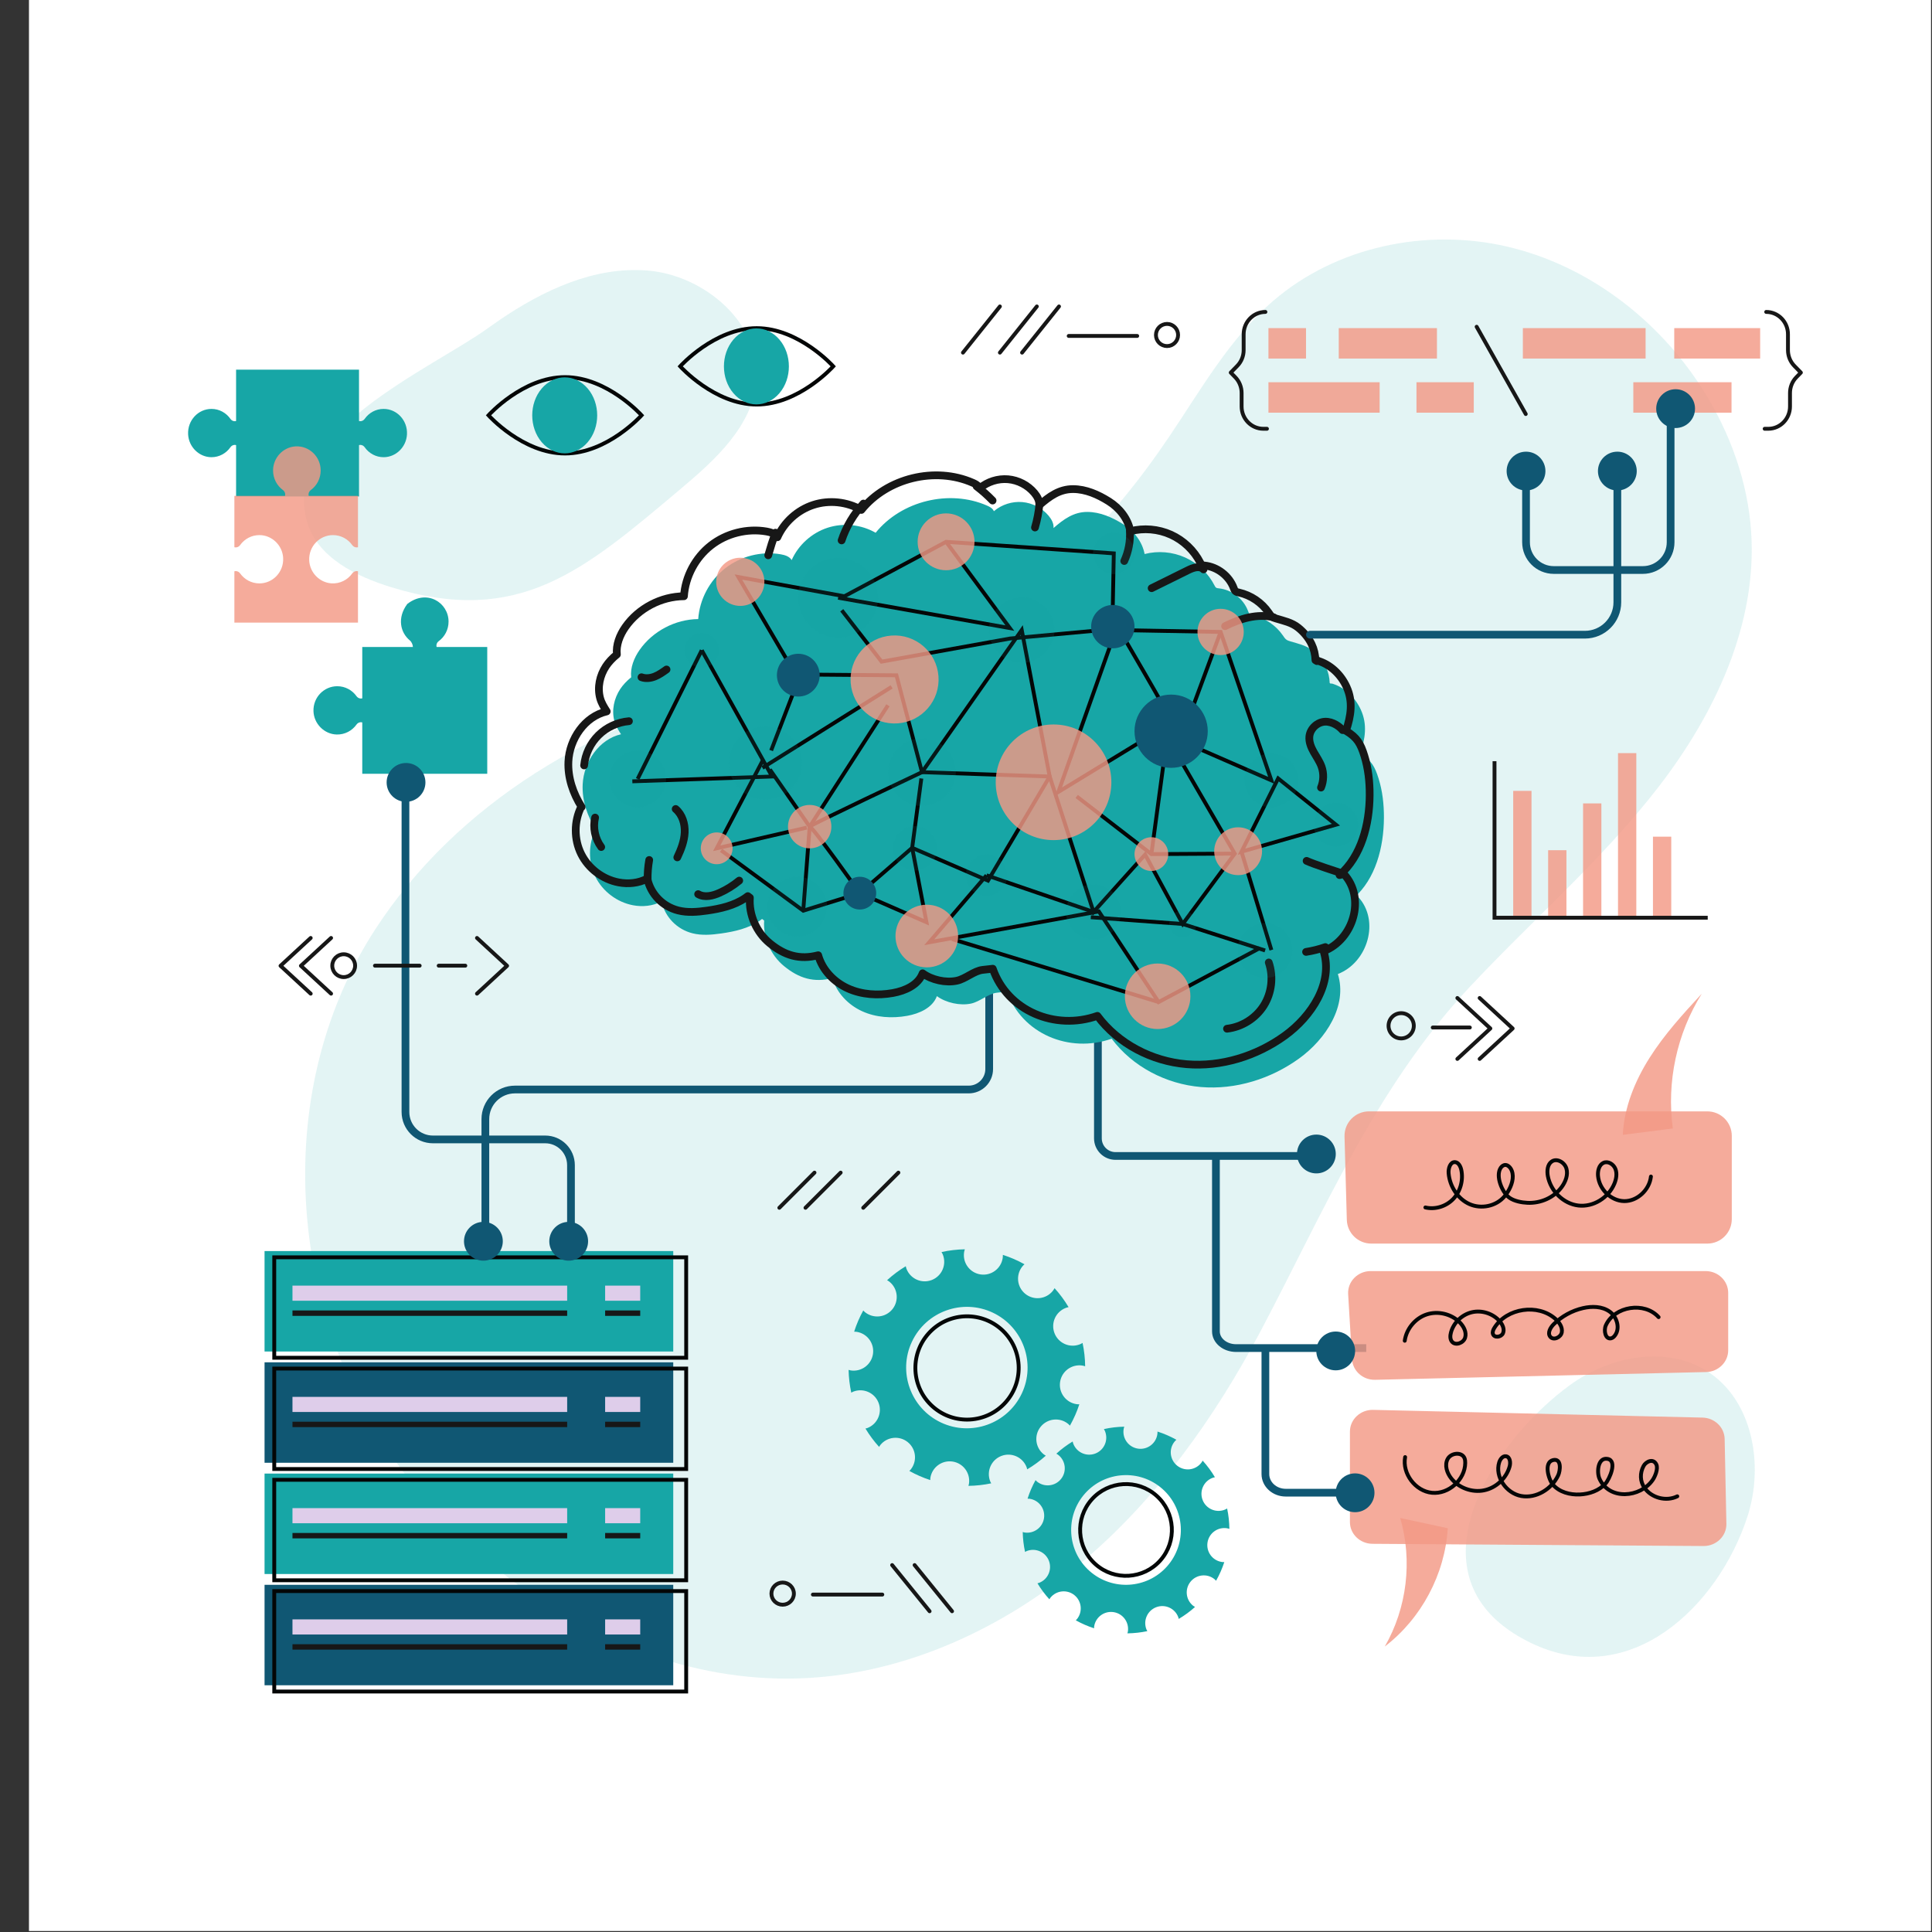 <svg width="667" height="667" viewBox="0 0 667 667" fill="none" xmlns="http://www.w3.org/2000/svg">
<rect x="0" y="0" width="667" height="667" fill="#333333" stroke="none"/>
<g clip-path="url(#clip0_11_181)">
<path d="M676.667 666.667V-9.53674e-07H10V666.667H676.667Z" fill="white"/>
<path d="M172.34 110.565C171.051 111.445 169.776 112.341 168.52 113.249C149.004 127.343 96.826 149.384 106.053 180.283C109.713 192.531 122.932 198.999 135.151 202.752C179.427 216.355 201.559 196.923 235.177 168.631C247.052 158.637 259.827 146.983 261.144 131.519C262.832 111.707 243.257 94.941 223.435 93.388C205.157 91.955 187.603 100.153 172.34 110.565Z" fill="#17A6A6" fill-opacity="0.12"/>
<path d="M524.712 494.277C504.835 517.436 493.761 550.396 528.561 567.216C562.908 583.816 593.216 554.489 603.28 523.599C609.099 505.735 605.113 483.189 589.164 473.257C574.923 464.391 555.572 468.295 542.011 478.172C536.089 482.485 530.08 488.024 524.712 494.277Z" fill="#17A6A6" fill-opacity="0.12"/>
<path d="M175.892 544.967C162.983 535.109 151.308 523.564 141.338 510.888C99.61 457.84 92.21 378.384 129.542 320.856C157.836 277.256 205.877 248.716 256.584 237.297C278.527 232.357 301.265 230.3 322.269 222.256C356.5 209.148 383.093 181.223 403.596 150.837C414.665 134.433 424.573 116.784 439.564 103.865C461.283 85.147 492.376 78.64 520.305 85.131C548.235 91.62 572.684 110.393 587.977 134.647C597.269 149.381 603.405 166.257 604.563 183.639C606.68 215.436 592.139 246.304 572.685 271.545C553.232 296.787 528.871 317.751 507.117 341.037C475.083 375.333 457.056 418.139 435.449 459.103C419.396 489.535 399.003 518.101 372.575 540.133C346.144 562.165 313.321 577.377 278.969 579.309C241.889 581.396 205.619 567.662 175.892 544.967Z" fill="#17A6A6" fill-opacity="0.12"/>
<path d="M436.86 465.753V508.905C436.86 512.452 440.003 515.327 443.879 515.327H468.387" stroke="#105773" stroke-width="2.667" stroke-miterlimit="10" stroke-linecap="round"/>
<path d="M379.039 346.541V393.005C379.039 396.364 381.763 399.087 385.123 399.087H453.241" stroke="#105773" stroke-width="2.667" stroke-miterlimit="10" stroke-linecap="round"/>
<path d="M341.505 335.609V369.076C341.505 372.977 338.343 376.141 334.44 376.141H177.783C172.14 376.141 167.564 380.717 167.564 386.361V425.64" stroke="#105773" stroke-width="2.667" stroke-miterlimit="10" stroke-linecap="round"/>
<path d="M437.913 113.279V123.788H450.887V113.279H437.913Z" fill="#F29985" fill-opacity="0.82"/>
<path d="M496.087 113.279H462.188V123.788H496.087V113.279Z" fill="#F29985" fill-opacity="0.82"/>
<path d="M568.124 113.279H525.751V123.788H568.124V113.279Z" fill="#F29985" fill-opacity="0.82"/>
<path d="M578.012 113.279V123.788H607.675V113.279H578.012Z" fill="#F29985" fill-opacity="0.82"/>
<path d="M489.025 131.961V142.471H508.8V131.961H489.025Z" fill="#F29985" fill-opacity="0.82"/>
<path d="M437.913 131.961V142.471H476.312V131.961H437.913Z" fill="#F29985" fill-opacity="0.82"/>
<path d="M563.887 131.961V142.471H597.787V131.961H563.887Z" fill="#F29985" fill-opacity="0.82"/>
<path d="M609.76 107.691C613.911 107.691 617.273 111.14 617.273 115.395V120.869C617.273 122.913 618.064 124.872 619.472 126.316L621.733 128.633L620.177 130.229C618.768 131.673 617.976 133.633 617.976 135.676V140.328C617.976 144.583 614.613 148.031 610.465 148.031H609.227" stroke="#171717" stroke-width="1.333" stroke-miterlimit="10" stroke-linecap="round" stroke-linejoin="round"/>
<path d="M436.868 107.691C432.719 107.691 429.356 111.14 429.356 115.395V120.869C429.356 122.913 428.565 124.872 427.156 126.316L424.896 128.633L426.452 130.229C427.861 131.673 428.652 133.633 428.652 135.676V140.328C428.652 144.583 432.016 148.031 436.164 148.031H437.403" stroke="#171717" stroke-width="1.333" stroke-miterlimit="10" stroke-linecap="round" stroke-linejoin="round"/>
<path d="M509.793 112.808L526.744 142.941" stroke="#171717" stroke-width="1.333" stroke-miterlimit="10" stroke-linecap="round" stroke-linejoin="round"/>
<path d="M467.396 309.996C474.901 303.433 477.731 292.508 477.784 282.368C477.807 277.796 477.313 273.175 475.948 268.797C474.669 264.697 473.497 262.492 469.609 260.193C471.328 255.025 472.128 250.159 469.824 245.056C467.876 240.74 464.132 237.148 459.563 235.909L459.579 236.12C459.411 236.011 459.241 235.905 459.069 235.811C459.004 233.891 458.572 231.98 457.741 230.261C456.667 228.041 455.051 226.125 453.136 224.584C450.868 222.76 448.173 222.24 445.419 221.4C444.989 221.269 444.553 221.136 444.18 220.884C443.636 220.517 443.28 219.937 442.909 219.396C440.52 215.911 436.779 213.377 432.655 212.452C432.223 212.355 431.763 212.263 431.435 211.964C431.128 211.684 430.991 211.268 430.844 210.879C429.277 206.704 425.221 203.576 420.785 203.121C420.441 203.087 420.075 203.059 419.8 202.849C419.58 202.683 419.453 202.425 419.328 202.18C417.165 197.921 413.517 194.436 409.164 192.472C404.809 190.508 399.783 190.079 395.159 191.275C394.368 186.976 391.423 183.275 387.721 180.952C384.003 178.619 379.84 176.756 375.415 176.735C370.672 176.712 367.176 179.284 363.719 182.295C363.847 180.739 363.027 179.252 362.024 178.056C359.773 175.377 356.435 173.64 352.949 173.337C349.464 173.035 345.876 174.169 343.199 176.421L343.231 176.443C343.192 176.451 343.151 176.459 343.111 176.467C343.023 176.281 342.939 176.093 342.811 175.928C342.297 175.268 341.516 174.88 340.749 174.545C327.764 168.859 311.207 172.9 302.301 183.929C297.339 181.071 291.153 180.425 285.707 182.199C280.26 183.972 275.64 188.135 273.311 193.367C272.567 192.104 270.997 191.617 269.552 191.368C262.848 190.209 255.685 192.015 250.332 196.215C244.98 200.415 241.521 206.941 241.052 213.728C233.139 213.797 225.363 217.888 220.823 224.368C218.888 227.129 217.539 230.553 217.904 233.833C216.365 235.075 215.049 236.481 214.119 237.892C212.005 241.096 211.091 245.183 212.113 248.929C212.569 250.596 213.477 252.053 214.397 253.491C206.801 255.235 201.525 263.009 201.163 270.805C200.905 276.349 202.748 281.759 205.732 286.489L205.589 286.405C203.068 291.437 203.055 297.651 205.555 302.693C208.053 307.735 213.007 311.488 218.537 312.528C221.823 313.145 225.336 312.813 228.296 311.264C228.337 311.272 228.38 311.275 228.421 311.281C229.6 316.631 233.744 320.859 239.057 322.205C242.305 323.028 245.727 322.733 249.045 322.257C253.669 321.593 258.377 320.532 262.235 317.895C262.528 317.693 262.816 317.479 263.096 317.255C263.336 317.436 263.577 317.619 263.817 317.801C263.399 323.708 266.069 329.753 270.663 333.524C275.807 337.747 280.976 339.344 287.4 337.668C288.813 342.764 292.832 346.929 297.647 349.119C302.461 351.308 307.987 351.643 313.192 350.704C317.421 349.941 321.952 347.929 323.452 343.901C326.603 346.215 331.448 347.277 335.251 346.471C338.269 345.828 341.157 343.081 344.116 342.725C345.301 342.584 346.487 342.459 347.671 342.324C352.732 356.861 369.16 363.768 383.791 358.597C390.96 368.256 402.585 374.268 414.571 375.281C426.555 376.293 438.751 372.481 448.497 365.433C457.761 358.735 465.283 347.189 461.881 336.273C472.277 332.237 476.469 317.767 468.863 309.611L467.396 309.996Z" fill="#17A6A6"/>
<path d="M462.471 302.113C469.975 295.552 472.805 284.625 472.859 274.487C472.881 269.915 472.388 265.292 471.023 260.916C469.744 256.816 468.572 254.611 464.683 252.311C466.401 247.143 467.201 242.277 464.899 237.173C462.951 232.859 459.204 229.267 454.636 228.027L454.652 228.239C454.484 228.129 454.315 228.024 454.143 227.929C454.079 226.009 453.645 224.097 452.813 222.379C451.741 220.16 450.125 218.244 448.208 216.701C445.943 214.877 443.247 214.359 440.493 213.519C440.064 213.388 439.627 213.253 439.253 213.001C438.709 212.635 438.355 212.056 437.983 211.515C435.593 208.029 431.853 205.496 427.729 204.569C427.297 204.472 426.837 204.381 426.509 204.083C426.201 203.801 426.064 203.387 425.917 202.997C424.352 198.821 420.296 195.695 415.86 195.24C415.516 195.205 415.148 195.177 414.873 194.968C414.653 194.801 414.527 194.544 414.403 194.297C412.24 190.04 408.589 186.555 404.237 184.591C399.884 182.627 394.857 182.196 390.233 183.392C389.441 179.095 386.497 175.392 382.796 173.071C379.077 170.737 374.915 168.875 370.488 168.853C365.745 168.829 362.248 171.403 358.793 174.413C358.919 172.856 358.1 171.371 357.096 170.175C354.848 167.496 351.509 165.759 348.024 165.456C344.537 165.153 340.949 166.288 338.272 168.54L338.305 168.561C338.265 168.569 338.224 168.576 338.185 168.585C338.097 168.4 338.012 168.212 337.884 168.047C337.372 167.387 336.589 166.999 335.824 166.664C322.839 160.976 306.281 165.017 297.376 176.047C292.412 173.189 286.227 172.544 280.78 174.316C275.333 176.089 270.713 180.252 268.385 185.485C267.64 184.223 266.071 183.736 264.627 183.487C257.921 182.327 250.759 184.133 245.407 188.333C240.053 192.532 236.595 199.059 236.125 205.847C228.212 205.916 220.437 210.005 215.896 216.487C213.963 219.248 212.612 222.671 212.977 225.951C211.44 227.193 210.123 228.6 209.193 230.011C207.08 233.215 206.165 237.301 207.188 241.048C207.643 242.715 208.551 244.171 209.471 245.609C201.876 247.353 196.599 255.128 196.236 262.924C195.979 268.468 197.821 273.877 200.805 278.608L200.663 278.524C198.141 283.556 198.128 289.769 200.628 294.811C203.127 299.853 208.081 303.605 213.611 304.647C216.896 305.264 220.411 304.932 223.369 303.383C223.412 303.389 223.453 303.392 223.495 303.399C224.673 308.749 228.817 312.976 234.132 314.324C237.38 315.147 240.801 314.852 244.119 314.375C248.744 313.711 253.452 312.651 257.308 310.012C257.603 309.811 257.889 309.597 258.171 309.373C258.411 309.555 258.651 309.737 258.891 309.919C258.472 315.827 261.143 321.872 265.737 325.643C270.88 329.864 276.049 331.461 282.473 329.785C283.888 334.883 287.907 339.048 292.721 341.237C297.536 343.425 303.06 343.761 308.265 342.823C312.496 342.06 317.027 340.047 318.527 336.02C321.676 338.333 326.523 339.396 330.325 338.587C333.343 337.947 336.231 335.199 339.191 334.844C340.373 334.701 341.56 334.576 342.745 334.443C347.805 348.977 364.233 355.887 378.864 350.716C386.032 360.373 397.66 366.387 409.644 367.399C421.629 368.412 433.825 364.6 443.572 357.552C452.835 350.852 460.356 339.307 456.956 328.392C467.352 324.356 471.543 309.884 463.937 301.728L462.471 302.113Z" stroke="#171717" stroke-width="2.667" stroke-miterlimit="10" stroke-linecap="round" stroke-linejoin="round"/>
<path d="M279.536 285.387L277.311 314.404" stroke="#040606" stroke-width="1.333" stroke-miterlimit="10"/>
<path d="M318.084 268.755L314.919 292.707L319.857 318.392L296.84 308.347L277.311 314.404L248.947 293.573" stroke="#040606" stroke-width="1.333" stroke-miterlimit="10"/>
<path d="M340.597 302.191L377.533 314.836" stroke="#040606" stroke-width="1.333" stroke-miterlimit="10"/>
<path d="M402.735 255.903L397.5 294.869" stroke="#040606" stroke-width="1.333" stroke-miterlimit="10"/>
<path d="M265.788 265.653L279.536 285.387L306.561 243.493" stroke="#040606" stroke-width="1.333" stroke-miterlimit="10"/>
<path d="M290.607 210.697L304.345 228.424L348.665 220.447L382.348 217.345" stroke="#040606" stroke-width="1.333" stroke-miterlimit="10"/>
<path d="M399.996 345.949L328.673 324.208" stroke="#040606" stroke-width="1.333" stroke-miterlimit="10"/>
<path d="M436.765 328.145L408.315 318.996L376.591 316.667" stroke="#040606" stroke-width="1.333" stroke-miterlimit="10"/>
<path d="M371.711 274.96L397.5 294.869L426.284 294.704" stroke="#040606" stroke-width="1.333" stroke-miterlimit="10"/>
<path d="M421.404 218.168L408.092 254.107" stroke="#040606" stroke-width="1.333" stroke-miterlimit="10"/>
<path d="M289.352 206.356L348.639 216.837L326.621 187.056" stroke="#040606" stroke-width="1.333" stroke-miterlimit="10"/>
<path d="M263.563 262.093L247.424 292.873L278.537 285.719" stroke="#040606" stroke-width="1.333" stroke-miterlimit="10"/>
<path d="M438.928 327.98L428.613 294.039" stroke="#040606" stroke-width="1.333" stroke-miterlimit="10"/>
<path d="M275.981 233.743L266.225 259.099" stroke="#040606" stroke-width="1.333" stroke-miterlimit="10"/>
<path d="M263.231 265.088L307.821 237.136" stroke="#040606" stroke-width="1.333" stroke-miterlimit="10"/>
<path d="M434.935 327.315L399.996 345.949L379.364 314.669L320.799 325.317L340.597 302.191" stroke="#040606" stroke-width="1.333" stroke-miterlimit="10"/>
<path d="M352.744 217.503L318.303 266.585L362.393 268.083L352.744 217.503Z" stroke="#040606" stroke-width="1.333" stroke-miterlimit="10"/>
<path d="M404.653 249.448C404.653 248.449 385.687 216.172 385.687 216.172L365.388 273.407L404.653 249.448Z" stroke="#040606" stroke-width="1.333" stroke-miterlimit="10"/>
<path d="M242.267 224.491L220.139 268.915" stroke="#040606" stroke-width="1.333" stroke-miterlimit="10"/>
<path d="M242.267 224.491L266.559 268.083L218.308 269.747" stroke="#040606" stroke-width="1.333" stroke-miterlimit="10"/>
<path d="M326.621 187.056L291.516 205.856L254.912 199.201L274.652 232.857L309.484 233.143L318.303 266.585C318.303 266.585 278.537 285.387 279.536 285.387C280.535 285.387 296.84 308.347 296.84 308.347L314.919 292.707L341.097 304.021L362.393 268.083L377.533 314.836L395.337 295.036L408.315 318.996L426.284 294.704L402.325 253.441L438.928 269.415L421.404 218.168L384.024 217.503L384.523 191.048L326.621 187.056Z" stroke="#040606" stroke-width="1.333" stroke-miterlimit="10"/>
<path d="M463.52 252.065C462.859 251.319 462.076 250.68 461.212 250.181C460.099 249.539 458.831 249.127 457.547 249.157C454.823 249.223 452.331 251.524 452.051 254.233C451.855 256.133 452.624 257.999 453.561 259.661C454.499 261.325 455.627 262.9 456.26 264.701C457.077 267.017 457.003 269.636 456.059 271.903" stroke="#171717" stroke-width="2.667" stroke-miterlimit="10" stroke-linecap="round"/>
<path d="M461.224 284.721L441.257 268.748L428.613 294.039L461.224 284.721Z" stroke="#040606" stroke-width="1.333" stroke-miterlimit="10"/>
<path d="M457.559 326.968C455.397 327.723 453.168 328.28 450.907 328.633" stroke="#171717" stroke-width="2.667" stroke-miterlimit="10" stroke-linecap="round"/>
<path d="M217.132 248.984C213.215 249.317 209.433 251.061 206.635 253.823C203.836 256.584 202.044 260.343 201.66 264.255" stroke="#171717" stroke-width="2.667" stroke-miterlimit="10" stroke-linecap="round"/>
<path d="M221.464 233.807C222.941 234.349 224.611 234.137 226.075 233.556C227.537 232.973 228.833 232.048 230.112 231.132" stroke="#171717" stroke-width="2.667" stroke-miterlimit="10" stroke-linecap="round"/>
<path d="M298.096 173.841C294.713 177.481 292.123 181.853 290.555 186.569" stroke="#171717" stroke-width="2.667" stroke-miterlimit="10" stroke-linecap="round" stroke-linejoin="round"/>
<path d="M267.723 183.893C266.796 186.469 265.963 189.079 265.227 191.715" stroke="#171717" stroke-width="2.667" stroke-miterlimit="10" stroke-linecap="round" stroke-linejoin="round"/>
<path d="M390.076 183.223C390.292 186.8 389.62 190.427 388.135 193.688" stroke="#171717" stroke-width="2.667" stroke-miterlimit="10" stroke-linecap="round" stroke-linejoin="round"/>
<path d="M439.773 213.141C434.124 211.735 428.151 213.549 422.951 216.167" stroke="#171717" stroke-width="2.667" stroke-miterlimit="10" stroke-linecap="round"/>
<path d="M438.024 332.277C439.707 337.164 439.056 342.8 436.301 347.173C433.545 351.545 428.744 354.567 423.609 355.157" stroke="#171717" stroke-width="2.667" stroke-miterlimit="10" stroke-linecap="round"/>
<path d="M429.389 218.168C429.389 222.58 425.813 226.155 421.404 226.155C416.992 226.155 413.417 222.58 413.417 218.168C413.417 213.757 416.992 210.183 421.404 210.183C425.813 210.183 429.389 213.757 429.389 218.168Z" fill="#F29985" fill-opacity="0.82"/>
<path d="M364.057 217.503C364.057 223.751 358.992 228.817 352.744 228.817C346.495 228.817 341.429 223.751 341.429 217.503C341.429 211.255 346.495 206.189 352.744 206.189C358.992 206.189 364.057 211.255 364.057 217.503Z" fill="#17A6A6" fill-opacity="0.12"/>
<path d="M391.677 191.048C391.677 195 388.473 198.203 384.523 198.203C380.571 198.203 377.367 195 377.367 191.048C377.367 187.097 380.571 183.893 384.523 183.893C388.473 183.893 391.677 187.097 391.677 191.048Z" fill="#17A6A6" fill-opacity="0.12"/>
<path d="M391.677 216.339C391.677 220.473 388.324 223.825 384.189 223.825C380.055 223.825 376.701 220.473 376.701 216.339C376.701 212.203 380.055 208.851 384.189 208.851C388.324 208.851 391.677 212.203 391.677 216.339Z" fill="#105773"/>
<path d="M229.955 268.915C229.955 274.336 225.559 278.731 220.139 278.731C214.717 278.731 210.321 274.336 210.321 268.915C210.321 263.493 214.717 259.099 220.139 259.099C225.559 259.099 229.955 263.493 229.955 268.915Z" fill="#17A6A6" fill-opacity="0.12"/>
<path d="M248.256 224.491C248.256 227.799 245.575 230.48 242.267 230.48C238.959 230.48 236.277 227.799 236.277 224.491C236.277 221.183 238.959 218.501 242.267 218.501C245.575 218.501 248.256 221.183 248.256 224.491Z" fill="#17A6A6" fill-opacity="0.12"/>
<path d="M276.873 263.424C276.873 270.408 271.212 276.069 264.229 276.069C257.245 276.069 251.584 270.408 251.584 263.424C251.584 256.441 257.245 250.779 264.229 250.779C271.212 250.779 276.873 256.441 276.873 263.424Z" fill="#17A6A6" fill-opacity="0.12"/>
<path d="M416.967 252.443C416.967 259.427 411.305 265.088 404.321 265.088C397.337 265.088 391.677 259.427 391.677 252.443C391.677 245.46 397.337 239.799 404.321 239.799C411.305 239.799 416.967 245.46 416.967 252.443Z" fill="#105773"/>
<path d="M252.916 292.873C252.916 295.905 250.457 298.364 247.424 298.364C244.392 298.364 241.935 295.905 241.935 292.873C241.935 289.841 244.392 287.383 247.424 287.383C250.457 287.383 252.916 289.841 252.916 292.873Z" fill="#F29985" fill-opacity="0.82"/>
<path d="M303.163 206.356C303.163 213.983 296.979 220.165 289.352 220.165C281.725 220.165 275.543 213.983 275.543 206.356C275.543 198.728 281.725 192.547 289.352 192.547C296.979 192.547 303.163 198.728 303.163 206.356Z" fill="#17A6A6" fill-opacity="0.12"/>
<path d="M282.988 233.091C282.988 237.171 279.681 240.477 275.601 240.477C271.523 240.477 268.216 237.171 268.216 233.091C268.216 229.012 271.523 225.705 275.601 225.705C279.681 225.705 282.988 229.012 282.988 233.091Z" fill="#105773"/>
<path d="M323.993 233.436C324.624 241.804 318.351 249.099 309.983 249.729C301.613 250.36 294.319 244.087 293.688 235.719C293.057 227.351 299.331 220.056 307.699 219.425C316.068 218.795 323.363 225.067 323.993 233.436Z" fill="#F29985" fill-opacity="0.82"/>
<path d="M302.497 308.347C302.497 311.472 299.964 314.004 296.84 314.004C293.716 314.004 291.183 311.472 291.183 308.347C291.183 305.223 293.716 302.691 296.84 302.691C299.964 302.691 302.497 305.223 302.497 308.347Z" fill="#105773"/>
<path d="M323.499 292.871C323.499 297.089 320.08 300.509 315.861 300.509C311.643 300.509 308.223 297.089 308.223 292.871C308.223 288.652 311.643 285.233 315.861 285.233C320.08 285.233 323.499 288.652 323.499 292.871Z" fill="#17A6A6" fill-opacity="0.12"/>
<path d="M383.688 270.08C383.688 281.104 374.749 290.041 363.724 290.041C352.699 290.041 343.763 281.104 343.763 270.08C343.763 259.055 352.699 250.117 363.724 250.117C374.749 250.117 383.688 259.055 383.688 270.08Z" fill="#F29985" fill-opacity="0.82"/>
<path d="M347.752 302.191C347.752 306.141 344.549 309.345 340.597 309.345C336.647 309.345 333.444 306.141 333.444 302.191C333.444 298.24 336.647 295.036 340.597 295.036C344.549 295.036 347.752 298.24 347.752 302.191Z" fill="#17A6A6" fill-opacity="0.12"/>
<path d="M387.019 314.836C387.019 320.073 382.772 324.32 377.533 324.32C372.297 324.32 368.051 320.073 368.051 314.836C368.051 309.597 372.297 305.352 377.533 305.352C382.772 305.352 387.019 309.597 387.019 314.836Z" fill="#17A6A6" fill-opacity="0.12"/>
<path d="M403.323 294.869C403.323 298.085 400.716 300.693 397.5 300.693C394.284 300.693 391.677 298.085 391.677 294.869C391.677 291.653 394.284 289.047 397.5 289.047C400.716 289.047 403.323 291.653 403.323 294.869Z" fill="#F29985" fill-opacity="0.82"/>
<path d="M329.976 266.585C329.976 273.032 324.749 278.259 318.303 278.259C311.856 278.259 306.629 273.032 306.629 266.585C306.629 260.139 311.856 254.912 318.303 254.912C324.749 254.912 329.976 260.139 329.976 266.585Z" fill="#17A6A6" fill-opacity="0.12"/>
<path d="M448.247 269.415C448.247 274.56 444.075 278.731 438.928 278.731C433.783 278.731 429.611 274.56 429.611 269.415C429.611 264.268 433.783 260.096 438.928 260.096C444.075 260.096 448.247 264.268 448.247 269.415Z" fill="#17A6A6" fill-opacity="0.12"/>
<path d="M435.708 293.872C435.708 298.433 432.011 302.132 427.448 302.132C422.887 302.132 419.189 298.433 419.189 293.872C419.189 289.309 422.887 285.611 427.448 285.611C432.011 285.611 435.708 289.309 435.708 293.872Z" fill="#F29985" fill-opacity="0.82"/>
<path d="M468.877 284.721C468.877 288.948 465.451 292.375 461.224 292.375C456.996 292.375 453.571 288.948 453.571 284.721C453.571 280.495 456.996 277.067 461.224 277.067C465.451 277.067 468.877 280.495 468.877 284.721Z" fill="#17A6A6" fill-opacity="0.12"/>
<path d="M446.251 328.145C446.251 333.384 442.004 337.631 436.765 337.631C431.528 337.631 427.283 333.384 427.283 328.145C427.283 322.908 431.528 318.663 436.765 318.663C442.004 318.663 446.251 322.908 446.251 328.145Z" fill="#17A6A6" fill-opacity="0.12"/>
<path d="M412.972 318.996C412.972 321.568 410.888 323.653 408.315 323.653C405.743 323.653 403.656 321.568 403.656 318.996C403.656 316.423 405.743 314.336 408.315 314.336C410.888 314.336 412.972 316.423 412.972 318.996Z" fill="#17A6A6" fill-opacity="0.12"/>
<path d="M410.976 343.952C410.976 350.2 405.912 355.265 399.663 355.265C393.415 355.265 388.349 350.2 388.349 343.952C388.349 337.704 393.415 332.639 399.663 332.639C405.912 332.639 410.976 337.704 410.976 343.952Z" fill="#F29985" fill-opacity="0.82"/>
<path d="M336.439 187.056C336.439 192.476 332.043 196.872 326.621 196.872C321.2 196.872 316.805 192.476 316.805 187.056C316.805 181.635 321.2 177.239 326.621 177.239C332.043 177.239 336.439 181.635 336.439 187.056Z" fill="#F29985" fill-opacity="0.82"/>
<path d="M263.896 200.865C263.896 205.46 260.172 209.184 255.577 209.184C250.983 209.184 247.257 205.46 247.257 200.865C247.257 196.271 250.983 192.547 255.577 192.547C260.172 192.547 263.896 196.271 263.896 200.865Z" fill="#F29985" fill-opacity="0.82"/>
<path d="M287.027 285.387C287.027 289.524 283.673 292.877 279.536 292.877C275.399 292.877 272.045 289.524 272.045 285.387C272.045 281.249 275.399 277.896 279.536 277.896C283.673 277.896 287.027 281.249 287.027 285.387Z" fill="#F29985" fill-opacity="0.82"/>
<path d="M285.525 313.005C285.525 318.703 280.907 323.321 275.211 323.321C269.513 323.321 264.895 318.703 264.895 313.005C264.895 307.308 269.513 302.691 275.211 302.691C280.907 302.691 285.525 307.308 285.525 313.005Z" fill="#17A6A6" fill-opacity="0.12"/>
<path d="M330.781 323.155C330.781 329.128 325.94 333.969 319.967 333.969C313.993 333.969 309.152 329.128 309.152 323.155C309.152 317.181 313.993 312.34 319.967 312.34C325.94 312.34 330.781 317.181 330.781 323.155Z" fill="#F29985" fill-opacity="0.82"/>
<path d="M358.843 174.133C358.592 176.833 358.081 179.511 357.315 182.113" stroke="#171717" stroke-width="2.667" stroke-miterlimit="10" stroke-linecap="round" stroke-linejoin="round"/>
<path d="M337.161 167.904C339.119 169.397 340.967 171.037 342.68 172.805" stroke="#171717" stroke-width="2.667" stroke-miterlimit="10" stroke-linecap="round" stroke-linejoin="round"/>
<path d="M223.596 303.769C223.544 301.469 223.723 299.163 224.132 296.899" stroke="#171717" stroke-width="2.667" stroke-miterlimit="10" stroke-linecap="round" stroke-linejoin="round"/>
<path d="M241.024 308.689C243.268 310.001 246.136 309.272 248.504 308.199C250.911 307.109 253.173 305.699 255.211 304.017" stroke="#171717" stroke-width="2.667" stroke-miterlimit="10" stroke-linecap="round" stroke-linejoin="round"/>
<path d="M233.269 279.292C235.559 281.237 236.525 284.417 236.383 287.419C236.24 290.42 235.12 293.288 233.829 296.001" stroke="#171717" stroke-width="2.667" stroke-miterlimit="10" stroke-linecap="round"/>
<path d="M205.455 282.259C204.635 285.736 205.427 289.56 207.56 292.427" stroke="#171717" stroke-width="2.667" stroke-miterlimit="10" stroke-linecap="round"/>
<path d="M463.937 301.728C461.371 300.877 453.539 298.348 451.088 297.205" stroke="#171717" stroke-width="2.667" stroke-miterlimit="10" stroke-linecap="round"/>
<path d="M415.505 196.577C414.209 195.217 411.952 195.967 410.267 196.799C406.04 198.888 401.813 200.977 397.587 203.067" stroke="#171717" stroke-width="2.667" stroke-miterlimit="10" stroke-linecap="round"/>
<path d="M402.92 540.761C395.996 548.581 383.999 549.309 376.179 542.384C368.36 535.459 367.632 523.463 374.557 515.641C381.483 507.821 393.479 507.093 401.3 514.02C409.12 520.945 409.848 532.941 402.92 540.761ZM411.911 554.365C409.372 552.333 408.963 548.628 410.995 546.089C413.028 543.552 416.733 543.141 419.271 545.174C419.483 545.344 419.657 545.54 419.839 545.732C421.011 543.657 421.955 541.503 422.675 539.295C422.387 539.295 422.099 539.296 421.805 539.249C418.591 538.759 416.384 535.755 416.875 532.541C417.365 529.327 420.369 527.12 423.584 527.611C423.879 527.655 424.155 527.744 424.431 527.828C424.404 525.461 424.141 523.103 423.651 520.787C423.384 520.943 423.115 521.096 422.817 521.212C419.788 522.395 416.373 520.897 415.193 517.868C414.011 514.839 415.508 511.424 418.536 510.244C418.832 510.128 419.133 510.059 419.433 509.993C418.235 507.973 416.823 506.053 415.203 504.268C415.047 504.549 414.881 504.827 414.675 505.085C412.641 507.625 408.936 508.033 406.399 506.001C403.86 503.969 403.449 500.264 405.481 497.725C405.681 497.477 405.908 497.267 406.136 497.06C404.032 495.884 401.845 494.941 399.608 494.228C399.612 494.545 399.608 494.865 399.559 495.192C399.068 498.405 396.064 500.613 392.849 500.123C389.636 499.632 387.427 496.628 387.917 493.413C387.965 493.111 388.053 492.827 388.141 492.544C385.776 492.585 383.42 492.865 381.108 493.371C381.257 493.631 381.409 493.892 381.521 494.18C382.703 497.209 381.205 500.623 378.176 501.804C375.147 502.987 371.733 501.488 370.551 498.46C370.448 498.193 370.391 497.923 370.327 497.653C368.339 498.853 366.449 500.257 364.692 501.867C364.929 502.008 365.172 502.144 365.395 502.323C367.932 504.356 368.343 508.06 366.309 510.599C364.277 513.137 360.572 513.547 358.033 511.515C357.839 511.357 357.679 511.175 357.508 510.999C356.367 513.064 355.449 515.207 354.752 517.4C355.001 517.407 355.248 517.4 355.499 517.437C358.713 517.929 360.921 520.932 360.429 524.147C359.939 527.361 356.935 529.569 353.721 529.079C353.499 529.044 353.295 528.971 353.083 528.915C353.129 531.223 353.4 533.524 353.888 535.783C354.085 535.677 354.273 535.56 354.488 535.474C357.517 534.295 360.931 535.792 362.113 538.82C363.295 541.85 361.797 545.264 358.768 546.445C358.572 546.522 358.371 546.557 358.172 546.612C359.344 548.561 360.716 550.413 362.283 552.14C362.397 551.96 362.495 551.773 362.631 551.603C364.663 549.065 368.368 548.655 370.907 550.688C373.445 552.72 373.855 556.424 371.823 558.962C371.693 559.122 371.543 559.248 371.403 559.391C373.437 560.526 375.551 561.447 377.712 562.149C377.721 561.932 377.712 561.717 377.747 561.497C378.237 558.283 381.241 556.076 384.456 556.567C387.669 557.057 389.877 560.061 389.387 563.274C389.355 563.491 389.281 563.689 389.227 563.896C391.537 563.862 393.841 563.608 396.103 563.133C395.993 562.926 395.871 562.732 395.784 562.509C394.601 559.479 396.1 556.065 399.129 554.884C402.159 553.701 405.572 555.198 406.753 558.229C406.843 558.456 406.887 558.686 406.945 558.914C408.925 557.744 410.808 556.365 412.564 554.789C412.343 554.655 412.119 554.531 411.911 554.365Z" fill="#17A6A6"/>
<path d="M400.596 538.703C394.797 545.25 384.787 545.86 378.239 540.059C371.689 534.259 371.081 524.248 376.881 517.7C382.683 511.152 392.692 510.544 399.241 516.345C405.789 522.144 406.396 532.155 400.596 538.703Z" stroke="#040606" stroke-width="1.333" stroke-miterlimit="10"/>
<path d="M342.741 453.173C353.197 458.101 357.693 470.621 352.764 481.079C347.836 491.536 335.319 496.033 324.86 491.104C314.403 486.175 309.905 473.656 314.835 463.199C319.764 452.743 332.283 448.244 342.741 453.173ZM298.635 453.019C298.411 452.839 298.228 452.629 298.033 452.427C296.727 454.791 295.677 457.245 294.879 459.755C295.164 459.761 295.445 459.753 295.733 459.799C299.413 460.36 301.94 463.799 301.379 467.477C300.816 471.157 297.377 473.684 293.699 473.123C293.444 473.083 293.211 473 292.968 472.933C293.021 475.579 293.331 478.211 293.889 480.796C294.116 480.676 294.332 480.54 294.576 480.445C298.044 479.092 301.951 480.805 303.304 484.273C304.657 487.741 302.943 491.648 299.475 493.001C299.249 493.089 299.021 493.129 298.792 493.192C300.135 495.421 301.705 497.543 303.499 499.521C303.629 499.313 303.74 499.1 303.897 498.905C306.223 496 310.464 495.529 313.369 497.857C316.275 500.184 316.744 504.424 314.417 507.329C314.272 507.512 314.097 507.656 313.937 507.819C316.267 509.12 318.685 510.173 321.16 510.977C321.171 510.729 321.16 510.483 321.199 510.231C321.76 506.551 325.199 504.025 328.879 504.585C332.557 505.148 335.084 508.587 334.523 512.265C334.485 512.513 334.403 512.74 334.34 512.975C336.985 512.939 339.621 512.647 342.211 512.103C342.084 511.867 341.944 511.643 341.845 511.388C340.492 507.92 342.207 504.013 345.673 502.66C349.141 501.307 353.049 503.023 354.403 506.489C354.503 506.748 354.553 507.013 354.621 507.276C356.887 505.933 359.041 504.357 361.052 502.552C360.8 502.399 360.541 502.257 360.304 502.068C357.4 499.741 356.929 495.5 359.256 492.595C361.583 489.689 365.824 489.22 368.729 491.547C368.971 491.741 369.172 491.965 369.38 492.184C370.721 489.811 371.803 487.343 372.627 484.816C372.297 484.815 371.967 484.817 371.632 484.765C367.952 484.203 365.424 480.765 365.987 477.085C366.548 473.407 369.987 470.88 373.667 471.443C374.004 471.493 374.319 471.593 374.636 471.692C374.604 468.983 374.304 466.281 373.743 463.632C373.437 463.811 373.129 463.987 372.789 464.119C369.321 465.472 365.415 463.757 364.061 460.291C362.708 456.823 364.421 452.915 367.889 451.563C368.228 451.431 368.572 451.352 368.915 451.277C367.543 448.965 365.928 446.768 364.073 444.724C363.895 445.045 363.705 445.363 363.468 445.66C361.141 448.565 356.901 449.033 353.995 446.708C351.089 444.381 350.62 440.14 352.947 437.236C353.175 436.951 353.432 436.711 353.693 436.472C351.287 435.127 348.784 434.048 346.223 433.231C346.227 433.595 346.223 433.963 346.167 434.333C345.604 438.013 342.165 440.54 338.487 439.977C334.807 439.415 332.28 435.977 332.841 432.299C332.895 431.952 332.997 431.628 333.099 431.304C330.391 431.352 327.693 431.672 325.047 432.251C325.219 432.548 325.391 432.847 325.52 433.176C326.872 436.643 325.159 440.551 321.691 441.904C318.223 443.256 314.316 441.543 312.963 438.076C312.844 437.771 312.779 437.463 312.705 437.153C310.429 438.525 308.268 440.135 306.255 441.975C306.528 442.137 306.805 442.293 307.06 442.496C309.965 444.823 310.435 449.064 308.108 451.971C305.781 454.875 301.54 455.344 298.635 453.019Z" fill="#17A6A6"/>
<path d="M347.208 484.093C340.679 491.468 329.408 492.151 322.033 485.621C314.66 479.091 313.976 467.819 320.507 460.445C327.037 453.073 338.308 452.389 345.683 458.919C353.056 465.449 353.74 476.72 347.208 484.093Z" stroke="#040606" stroke-width="1.333" stroke-miterlimit="10"/>
<path d="M197.121 425.945V402.255C197.121 397.349 193.144 393.371 188.237 393.371H167.848H149.455C144.221 393.371 139.979 389.129 139.979 383.896V273.795" stroke="#105773" stroke-width="2.667" stroke-miterlimit="10" stroke-linecap="round"/>
<path d="M232.431 466.591H91.334V431.912H232.431V466.591Z" fill="#17A6A6"/>
<path d="M100.971 452.421V454.287H195.807V452.421H100.971Z" fill="#171717"/>
<path d="M195.807 449.065V443.845H100.971V449.065H195.807Z" fill="#DECDEA"/>
<path d="M208.915 452.421V454.287H221.028V452.421H208.915Z" fill="#171717"/>
<path d="M221.028 449.065V443.845H208.915V449.065H221.028Z" fill="#DECDEA"/>
<path d="M236.896 468.751H94.683V434.072H236.896V468.751Z" stroke="#040606" stroke-width="1.333" stroke-miterlimit="10"/>
<path d="M232.431 505.001H91.334V470.32H232.431V505.001Z" fill="#105773"/>
<path d="M100.971 490.831V492.695H195.807V490.831H100.971Z" fill="#171717"/>
<path d="M195.807 487.473V482.253H100.971V487.473H195.807Z" fill="#DECDEA"/>
<path d="M208.915 490.831V492.695H221.028V490.831H208.915Z" fill="#171717"/>
<path d="M221.028 487.473V482.253H208.915V487.473H221.028Z" fill="#DECDEA"/>
<path d="M236.896 507.16H94.683V472.48H236.896V507.16Z" stroke="#040606" stroke-width="1.333" stroke-miterlimit="10"/>
<path d="M232.431 543.41H91.334V508.731H232.431V543.41Z" fill="#17A6A6"/>
<path d="M100.971 529.24V531.104H195.807V529.24H100.971Z" fill="#171717"/>
<path d="M195.807 525.884V520.663H100.971V525.884H195.807Z" fill="#DECDEA"/>
<path d="M208.915 529.24V531.104H221.028V529.24H208.915Z" fill="#171717"/>
<path d="M221.028 525.884V520.663H208.915V525.884H221.028Z" fill="#DECDEA"/>
<path d="M236.896 545.571H94.683V510.889H236.896V545.571Z" stroke="#040606" stroke-width="1.333" stroke-miterlimit="10"/>
<path d="M232.431 581.819H91.334V547.138H232.431V581.819Z" fill="#105773"/>
<path d="M100.971 567.648V569.514H195.807V567.648H100.971Z" fill="#171717"/>
<path d="M195.807 564.293V559.072H100.971V564.293H195.807Z" fill="#DECDEA"/>
<path d="M208.915 567.648V569.514H221.028V567.648H208.915Z" fill="#171717"/>
<path d="M221.028 564.293V559.072H208.915V564.293H221.028Z" fill="#DECDEA"/>
<path d="M236.896 583.979H94.683V549.3H236.896V583.979Z" stroke="#040606" stroke-width="1.333" stroke-miterlimit="10"/>
<path d="M195.072 156.563C180.476 156.563 168.644 143.38 168.644 143.38C168.644 143.38 180.476 130.195 195.072 130.195C209.667 130.195 221.5 143.38 221.5 143.38C221.5 143.38 209.667 156.563 195.072 156.563Z" stroke="#040606" stroke-width="1.333" stroke-miterlimit="10"/>
<path d="M187.032 134.119C191.412 128.995 198.511 128.995 202.889 134.119C207.268 139.243 207.268 147.549 202.889 152.673C198.511 157.797 191.412 157.797 187.032 152.673C182.653 147.549 182.653 139.243 187.032 134.119Z" fill="#17A6A6"/>
<path d="M261.251 139.66C246.656 139.66 234.824 126.475 234.824 126.475C234.824 126.475 246.656 113.292 261.251 113.292C275.848 113.292 287.68 126.475 287.68 126.475C287.68 126.475 275.848 139.66 261.251 139.66Z" stroke="#040606" stroke-width="1.333" stroke-miterlimit="10"/>
<path d="M253.212 117.215C257.591 112.091 264.691 112.091 269.069 117.215C273.448 122.339 273.448 130.645 269.069 135.769C264.691 140.893 257.591 140.893 253.212 135.769C248.833 130.645 248.833 122.339 253.212 117.215Z" fill="#17A6A6"/>
<path d="M471.671 465.409H426.729C422.892 465.409 419.783 462.831 419.783 459.649V398.431" stroke="#105773" stroke-width="2.667" stroke-miterlimit="10"/>
<path d="M589.427 429.335H473.421C468.844 429.335 465.097 425.691 464.972 421.113L464.181 392.372C464.049 387.615 467.871 383.687 472.632 383.687H589.427C594.095 383.687 597.88 387.472 597.88 392.139V420.881C597.88 425.549 594.095 429.335 589.427 429.335Z" fill="#F29985" fill-opacity="0.82"/>
<path d="M569.964 406.191C569.441 410.849 565.221 414.728 560.735 414.673C556.247 414.617 552.116 410.637 551.697 405.967C551.541 404.212 552.052 402.144 553.6 401.449C555.148 400.753 557.036 401.897 557.689 403.523C558.34 405.145 558.009 407.032 557.34 408.649C555.305 413.567 550.021 416.779 544.925 416.195C539.832 415.612 535.337 411.28 534.368 406.02C534.037 404.22 534.229 402.049 535.679 401.019C537.473 399.74 540.157 401.248 540.784 403.423C541.411 405.599 540.499 407.96 539.185 409.769C536.452 413.536 531.817 415.463 527.36 415.26C525.359 415.171 522.739 414.684 521.075 413.477C518.632 411.709 516.189 406.023 518.108 403.164C518.487 402.599 519.099 402.157 519.757 402.187C520.207 402.204 520.628 402.437 520.969 402.745C521.844 403.531 522.239 404.78 522.272 405.985C522.343 408.473 520.945 411.255 519.376 413.079C516.455 416.472 511.38 417.484 507.353 415.716C503.327 413.947 500.515 409.641 500.119 405.093C499.971 403.389 500.667 401.119 502.303 401.205C503.508 401.269 504.224 402.647 504.489 403.877C505.255 407.429 504.171 411.359 501.709 413.935C499.249 416.513 495.493 417.656 492.095 416.863" stroke="#040606" stroke-width="1.333" stroke-miterlimit="10" stroke-linecap="round"/>
<path d="M473.216 438.825H588.841C593.147 438.825 596.639 442.193 596.639 446.345V466.163C596.639 470.245 593.261 473.581 589.031 473.681L474.747 476.36C470.543 476.459 467.015 473.323 466.773 469.273L465.432 446.777C465.176 442.461 468.735 438.825 473.216 438.825Z" fill="#F29985" fill-opacity="0.82"/>
<path d="M484.972 462.877C485.537 458.773 488.583 455.111 492.515 453.804C496.447 452.499 501.077 453.612 503.985 456.564C505.352 457.949 506.379 459.948 505.815 461.811C505.252 463.673 502.483 464.693 501.261 463.179C500.568 462.316 500.639 461.068 500.929 459.999C501.855 456.599 504.751 453.813 508.187 453.027C511.62 452.239 515.443 453.483 517.755 456.14C518.747 457.279 519.484 458.887 518.895 460.276C518.304 461.665 515.875 461.977 515.415 460.54C515.18 459.808 515.544 459.027 515.952 458.373C520.223 451.544 530.939 449.985 536.977 455.316C538.323 456.505 539.503 458.199 539.188 459.967C538.872 461.733 536.301 462.888 535.193 461.476C534.18 460.189 535.24 458.321 536.404 457.169C539.176 454.428 542.724 452.479 546.524 451.609C549.62 450.9 553.101 450.971 555.693 452.808C558.284 454.647 559.443 458.643 557.475 461.136C557.151 461.545 556.735 461.915 556.227 462.035C554.256 462.501 553.575 459.371 554.409 457.527C557.413 450.899 567.755 449.305 572.613 454.725" stroke="#040606" stroke-width="1.333" stroke-miterlimit="10" stroke-linecap="round"/>
<path d="M466.044 494.256V525.464C466.044 529.596 469.52 532.955 473.828 532.983L588.121 533.745C592.531 533.773 596.099 530.307 596.013 526.077L595.415 496.779C595.332 492.755 591.963 489.508 587.768 489.409L474.075 486.74C469.671 486.637 466.044 490.032 466.044 494.256Z" fill="#F29985" fill-opacity="0.82"/>
<path d="M485.104 503.045C484.049 508.727 488.623 514.807 494.375 515.368C500.127 515.929 505.789 510.849 505.853 505.071C505.859 504.493 505.813 503.905 505.587 503.375C504.639 501.157 500.932 501.564 499.791 503.689C498.649 505.813 499.524 508.519 501.028 510.404C503.667 513.712 508.225 515.364 512.371 514.515C516.517 513.664 520.059 510.351 521.183 506.271C521.556 504.916 521.331 502.992 519.945 502.757C518.801 502.564 517.916 503.765 517.573 504.875C516.032 509.877 520.052 515.564 525.204 516.481C530.357 517.4 535.719 514.08 537.943 509.343C538.677 507.777 539.204 503.389 536.199 504.069C532.809 504.835 534.672 510.896 536.147 512.589C538.387 515.159 542.031 516.112 545.433 515.949C548.709 515.793 552.057 514.637 554.259 512.207C555.635 510.691 558.475 504.324 555.028 503.669C551.625 503.023 551.208 508.251 552.179 510.455C555.525 518.061 566.291 517.081 570.551 510.968C571.384 509.773 572.525 507.076 571.831 505.589C570.787 503.356 568.247 504.589 567.432 506.104C566.125 508.535 566.163 511.393 567.751 513.679C570.172 517.163 575.263 518.471 579.065 516.584" stroke="#040606" stroke-width="1.333" stroke-miterlimit="10" stroke-linecap="round"/>
<path d="M560.251 391.793C560.717 382.296 564.432 373.183 569.523 365.149C574.613 357.117 581.056 350.044 587.516 343.067C578.924 356.783 575.325 373.552 577.529 389.585" fill="#F29985" fill-opacity="0.82"/>
<path d="M483.405 524.081C487.708 538.771 485.737 555.186 478.081 568.44C490.712 558.777 498.86 543.477 499.824 527.603" fill="#F29985" fill-opacity="0.82"/>
<path d="M558.369 165.124V207.924C558.369 214.108 553.359 219.12 547.175 219.12H452.24" stroke="#105773" stroke-width="2.667" stroke-miterlimit="10" stroke-linecap="round"/>
<path d="M526.844 162.633V187.203C526.844 192.497 531.135 196.788 536.428 196.788H567.176C572.471 196.788 576.761 192.497 576.761 187.203V142.3" stroke="#105773" stroke-width="2.667" stroke-miterlimit="10" stroke-linecap="round"/>
<path d="M81.505 171.393V153.663C80.77 153.46 80.003 153.763 79.557 154.399C78.085 156.492 75.696 157.852 72.995 157.845C68.755 157.833 65.169 154.327 64.945 149.96C64.699 145.151 68.408 141.171 73.018 141.171C75.709 141.171 78.088 142.529 79.557 144.617C80.003 145.252 80.77 145.556 81.505 145.353V127.623H123.945V145.353C124.68 145.556 125.447 145.252 125.894 144.617C127.362 142.529 129.742 141.171 132.433 141.171C137.043 141.171 140.752 145.151 140.505 149.96C140.282 154.327 136.695 157.833 132.455 157.845C129.755 157.852 127.366 156.492 125.894 154.399C125.447 153.763 124.68 153.46 123.945 153.663V171.393H81.505Z" fill="#17A6A6"/>
<path d="M121.609 197.965C120.021 200.185 117.385 201.583 114.435 201.395C110.291 201.135 106.917 197.631 106.748 193.421C106.558 188.66 110.307 184.737 114.96 184.737C117.696 184.737 120.116 186.097 121.608 188.184C122.063 188.819 122.842 189.123 123.59 188.92V171.189H106.588C106.388 170.432 106.687 169.64 107.313 169.18C109.37 167.667 110.71 165.212 110.71 162.436C110.71 157.681 106.787 153.857 102.046 154.111C97.741 154.341 94.284 158.04 94.273 162.413C94.266 165.197 95.607 167.663 97.67 169.18C98.296 169.64 98.595 170.432 98.395 171.189H80.917V188.92C81.665 189.123 82.444 188.82 82.898 188.184C84.395 186.091 86.823 184.731 89.57 184.737C93.881 184.749 97.526 188.256 97.754 192.623C98.005 197.432 94.234 201.412 89.547 201.412C86.81 201.412 84.391 200.053 82.898 197.965C82.444 197.331 81.665 197.028 80.917 197.229V214.96H123.59V197.229C122.842 197.028 122.063 197.331 121.609 197.965Z" fill="#F29985" fill-opacity="0.82"/>
<path d="M116.437 236.909C119.174 236.909 121.594 238.268 123.086 240.356C123.541 240.991 124.32 241.293 125.067 241.091V223.361H142.546C142.546 222.607 142.086 221.58 141.506 221.108C138.237 218.452 137.009 213.324 140.617 208.503C147.397 203.26 154.86 208.049 154.86 214.608C154.86 217.383 153.52 219.837 151.463 221.352C150.836 221.812 150.537 222.603 150.737 223.361H168.216V267.132H125.067V249.401C124.32 249.199 123.541 249.501 123.086 250.137C121.561 252.269 119.069 253.641 116.259 253.581C111.951 253.489 108.343 249.856 108.222 245.485C108.092 240.772 111.82 236.909 116.437 236.909Z" fill="#17A6A6"/>
<path d="M146.876 270.116C146.876 273.815 143.877 276.815 140.177 276.815C136.478 276.815 133.479 273.815 133.479 270.116C133.479 266.416 136.478 263.417 140.177 263.417C143.877 263.417 146.876 266.416 146.876 270.116Z" fill="#105773"/>
<path d="M173.587 428.532C173.587 432.232 170.587 435.232 166.888 435.232C163.188 435.232 160.189 432.232 160.189 428.532C160.189 424.833 163.188 421.835 166.888 421.835C170.587 421.835 173.587 424.833 173.587 428.532Z" fill="#105773"/>
<path d="M203.032 428.532C203.032 432.232 200.033 435.232 196.333 435.232C192.635 435.232 189.635 432.232 189.635 428.532C189.635 424.833 192.635 421.835 196.333 421.835C200.033 421.835 203.032 424.833 203.032 428.532Z" fill="#105773"/>
<path d="M461.161 398.401C461.161 402.101 458.161 405.1 454.463 405.1C450.763 405.1 447.763 402.101 447.763 398.401C447.763 394.701 450.763 391.703 454.463 391.703C458.161 391.703 461.161 394.701 461.161 398.401Z" fill="#105773"/>
<path d="M467.84 466.395C467.84 470.093 464.841 473.093 461.141 473.093C457.441 473.093 454.443 470.093 454.443 466.395C454.443 462.695 457.441 459.695 461.141 459.695C464.841 459.695 467.84 462.695 467.84 466.395Z" fill="#105773"/>
<path d="M474.52 515.367C474.52 519.067 471.521 522.067 467.82 522.067C464.121 522.067 461.123 519.067 461.123 515.367C461.123 511.668 464.121 508.668 467.82 508.668C471.521 508.668 474.52 511.668 474.52 515.367Z" fill="#105773"/>
<path d="M533.541 162.633C533.541 166.333 530.543 169.332 526.844 169.332C523.143 169.332 520.144 166.333 520.144 162.633C520.144 158.935 523.143 155.935 526.844 155.935C530.543 155.935 533.541 158.935 533.541 162.633Z" fill="#105773"/>
<path d="M565.069 162.633C565.069 166.333 562.071 169.332 558.369 169.332C554.671 169.332 551.672 166.333 551.672 162.633C551.672 158.935 554.671 155.935 558.369 155.935C562.071 155.935 565.069 158.935 565.069 162.633Z" fill="#105773"/>
<path d="M585.184 141.077C585.184 144.777 582.185 147.776 578.485 147.776C574.785 147.776 571.787 144.777 571.787 141.077C571.787 137.377 574.785 134.379 578.485 134.379C582.185 134.379 585.184 137.377 585.184 141.077Z" fill="#105773"/>
<path d="M528.733 317.403V273.041H522.415V317.403H528.733Z" fill="#F29985" fill-opacity="0.82"/>
<path d="M540.795 317.403V293.527H534.476V317.403H540.795Z" fill="#F29985" fill-opacity="0.82"/>
<path d="M552.857 317.403V277.371H546.537V317.403H552.857Z" fill="#F29985" fill-opacity="0.82"/>
<path d="M564.917 317.403V260.005H558.6V317.403H564.917Z" fill="#F29985" fill-opacity="0.82"/>
<path d="M576.98 317.403V288.847H570.663V317.403H576.98Z" fill="#F29985" fill-opacity="0.82"/>
<path d="M589.572 316.835H515.963V262.792" stroke="#171717" stroke-width="1.333" stroke-miterlimit="10"/>
<path d="M281.193 404.839L269.055 416.975" stroke="#171717" stroke-width="1.333" stroke-miterlimit="10" stroke-linecap="round" stroke-linejoin="round"/>
<path d="M290.227 404.839L278.088 416.975" stroke="#171717" stroke-width="1.333" stroke-miterlimit="10" stroke-linecap="round" stroke-linejoin="round"/>
<path d="M310.159 404.839L298.02 416.975" stroke="#171717" stroke-width="1.333" stroke-miterlimit="10" stroke-linecap="round" stroke-linejoin="round"/>
<path d="M510.832 344.547L522.225 355.064L510.832 365.581" stroke="#171717" stroke-width="1.333" stroke-miterlimit="10" stroke-linecap="round" stroke-linejoin="round"/>
<path d="M503.137 344.547L514.529 355.064L503.137 365.581" stroke="#171717" stroke-width="1.333" stroke-miterlimit="10" stroke-linecap="round" stroke-linejoin="round"/>
<path d="M488.1 354.14C488.1 356.549 486.147 358.501 483.74 358.501C481.331 358.501 479.379 356.549 479.379 354.14C479.379 351.732 481.331 349.78 483.74 349.78C486.147 349.78 488.1 351.732 488.1 354.14Z" stroke="#171717" stroke-width="1.333" stroke-miterlimit="10" stroke-linecap="round" stroke-linejoin="round"/>
<path d="M494.639 354.736H507.447" stroke="#171717" stroke-width="1.333" stroke-miterlimit="10" stroke-linecap="round" stroke-linejoin="round"/>
<path d="M107.266 323.819L96.85 333.433L107.266 343.048" stroke="#171717" stroke-width="1.333" stroke-miterlimit="10" stroke-linecap="round" stroke-linejoin="round"/>
<path d="M114.302 323.819L103.885 333.433L114.302 343.048" stroke="#171717" stroke-width="1.333" stroke-miterlimit="10" stroke-linecap="round" stroke-linejoin="round"/>
<path d="M164.673 323.819L175.071 333.433L164.673 343.048" stroke="#171717" stroke-width="1.333" stroke-miterlimit="10" stroke-linecap="round" stroke-linejoin="round"/>
<path d="M122.598 333.389C122.598 335.565 120.834 337.329 118.658 337.329C116.481 337.329 114.717 335.565 114.717 333.389C114.717 331.213 116.481 329.448 118.658 329.448C120.834 329.448 122.598 331.213 122.598 333.389Z" stroke="#171717" stroke-width="1.333" stroke-miterlimit="10" stroke-linecap="round" stroke-linejoin="round"/>
<path d="M129.449 333.389H144.885" stroke="#171717" stroke-width="1.333" stroke-miterlimit="10" stroke-linecap="round" stroke-linejoin="round"/>
<path d="M151.452 333.389H160.648" stroke="#171717" stroke-width="1.333" stroke-miterlimit="10" stroke-linecap="round" stroke-linejoin="round"/>
<path d="M406.724 115.655C406.724 117.768 405.011 119.48 402.899 119.48C400.785 119.48 399.073 117.768 399.073 115.655C399.073 113.541 400.785 111.828 402.899 111.828C405.011 111.828 406.724 113.541 406.724 115.655Z" stroke="#171717" stroke-width="1.333" stroke-miterlimit="10" stroke-linecap="round" stroke-linejoin="round"/>
<path d="M345.203 105.8L332.451 121.741" stroke="#171717" stroke-width="1.333" stroke-miterlimit="10" stroke-linecap="round" stroke-linejoin="round"/>
<path d="M357.956 105.8L345.203 121.741" stroke="#171717" stroke-width="1.333" stroke-miterlimit="10" stroke-linecap="round" stroke-linejoin="round"/>
<path d="M365.607 105.8L352.856 121.741" stroke="#171717" stroke-width="1.333" stroke-miterlimit="10" stroke-linecap="round" stroke-linejoin="round"/>
<path d="M368.957 115.983H392.603" stroke="#171717" stroke-width="1.333" stroke-miterlimit="10" stroke-linecap="round" stroke-linejoin="round"/>
<path d="M266.327 550.18C266.327 552.292 268.063 554.005 270.204 554.005C272.345 554.005 274.081 552.292 274.081 550.18C274.081 548.067 272.345 546.355 270.204 546.355C268.063 546.355 266.327 548.067 266.327 550.18Z" stroke="#171717" stroke-width="1.333" stroke-miterlimit="10" stroke-linecap="round" stroke-linejoin="round"/>
<path d="M315.757 540.325L328.683 556.265" stroke="#171717" stroke-width="1.333" stroke-miterlimit="10" stroke-linecap="round" stroke-linejoin="round"/>
<path d="M308.001 540.325L320.928 556.265" stroke="#171717" stroke-width="1.333" stroke-miterlimit="10" stroke-linecap="round" stroke-linejoin="round"/>
<path d="M304.607 550.508H280.64" stroke="#171717" stroke-width="1.333" stroke-miterlimit="10" stroke-linecap="round" stroke-linejoin="round"/>
</g>
<defs>
<clipPath id="clip0_11_181">
<rect width="666.667" height="666.667" fill="white"/>
</clipPath>
</defs>
</svg>
